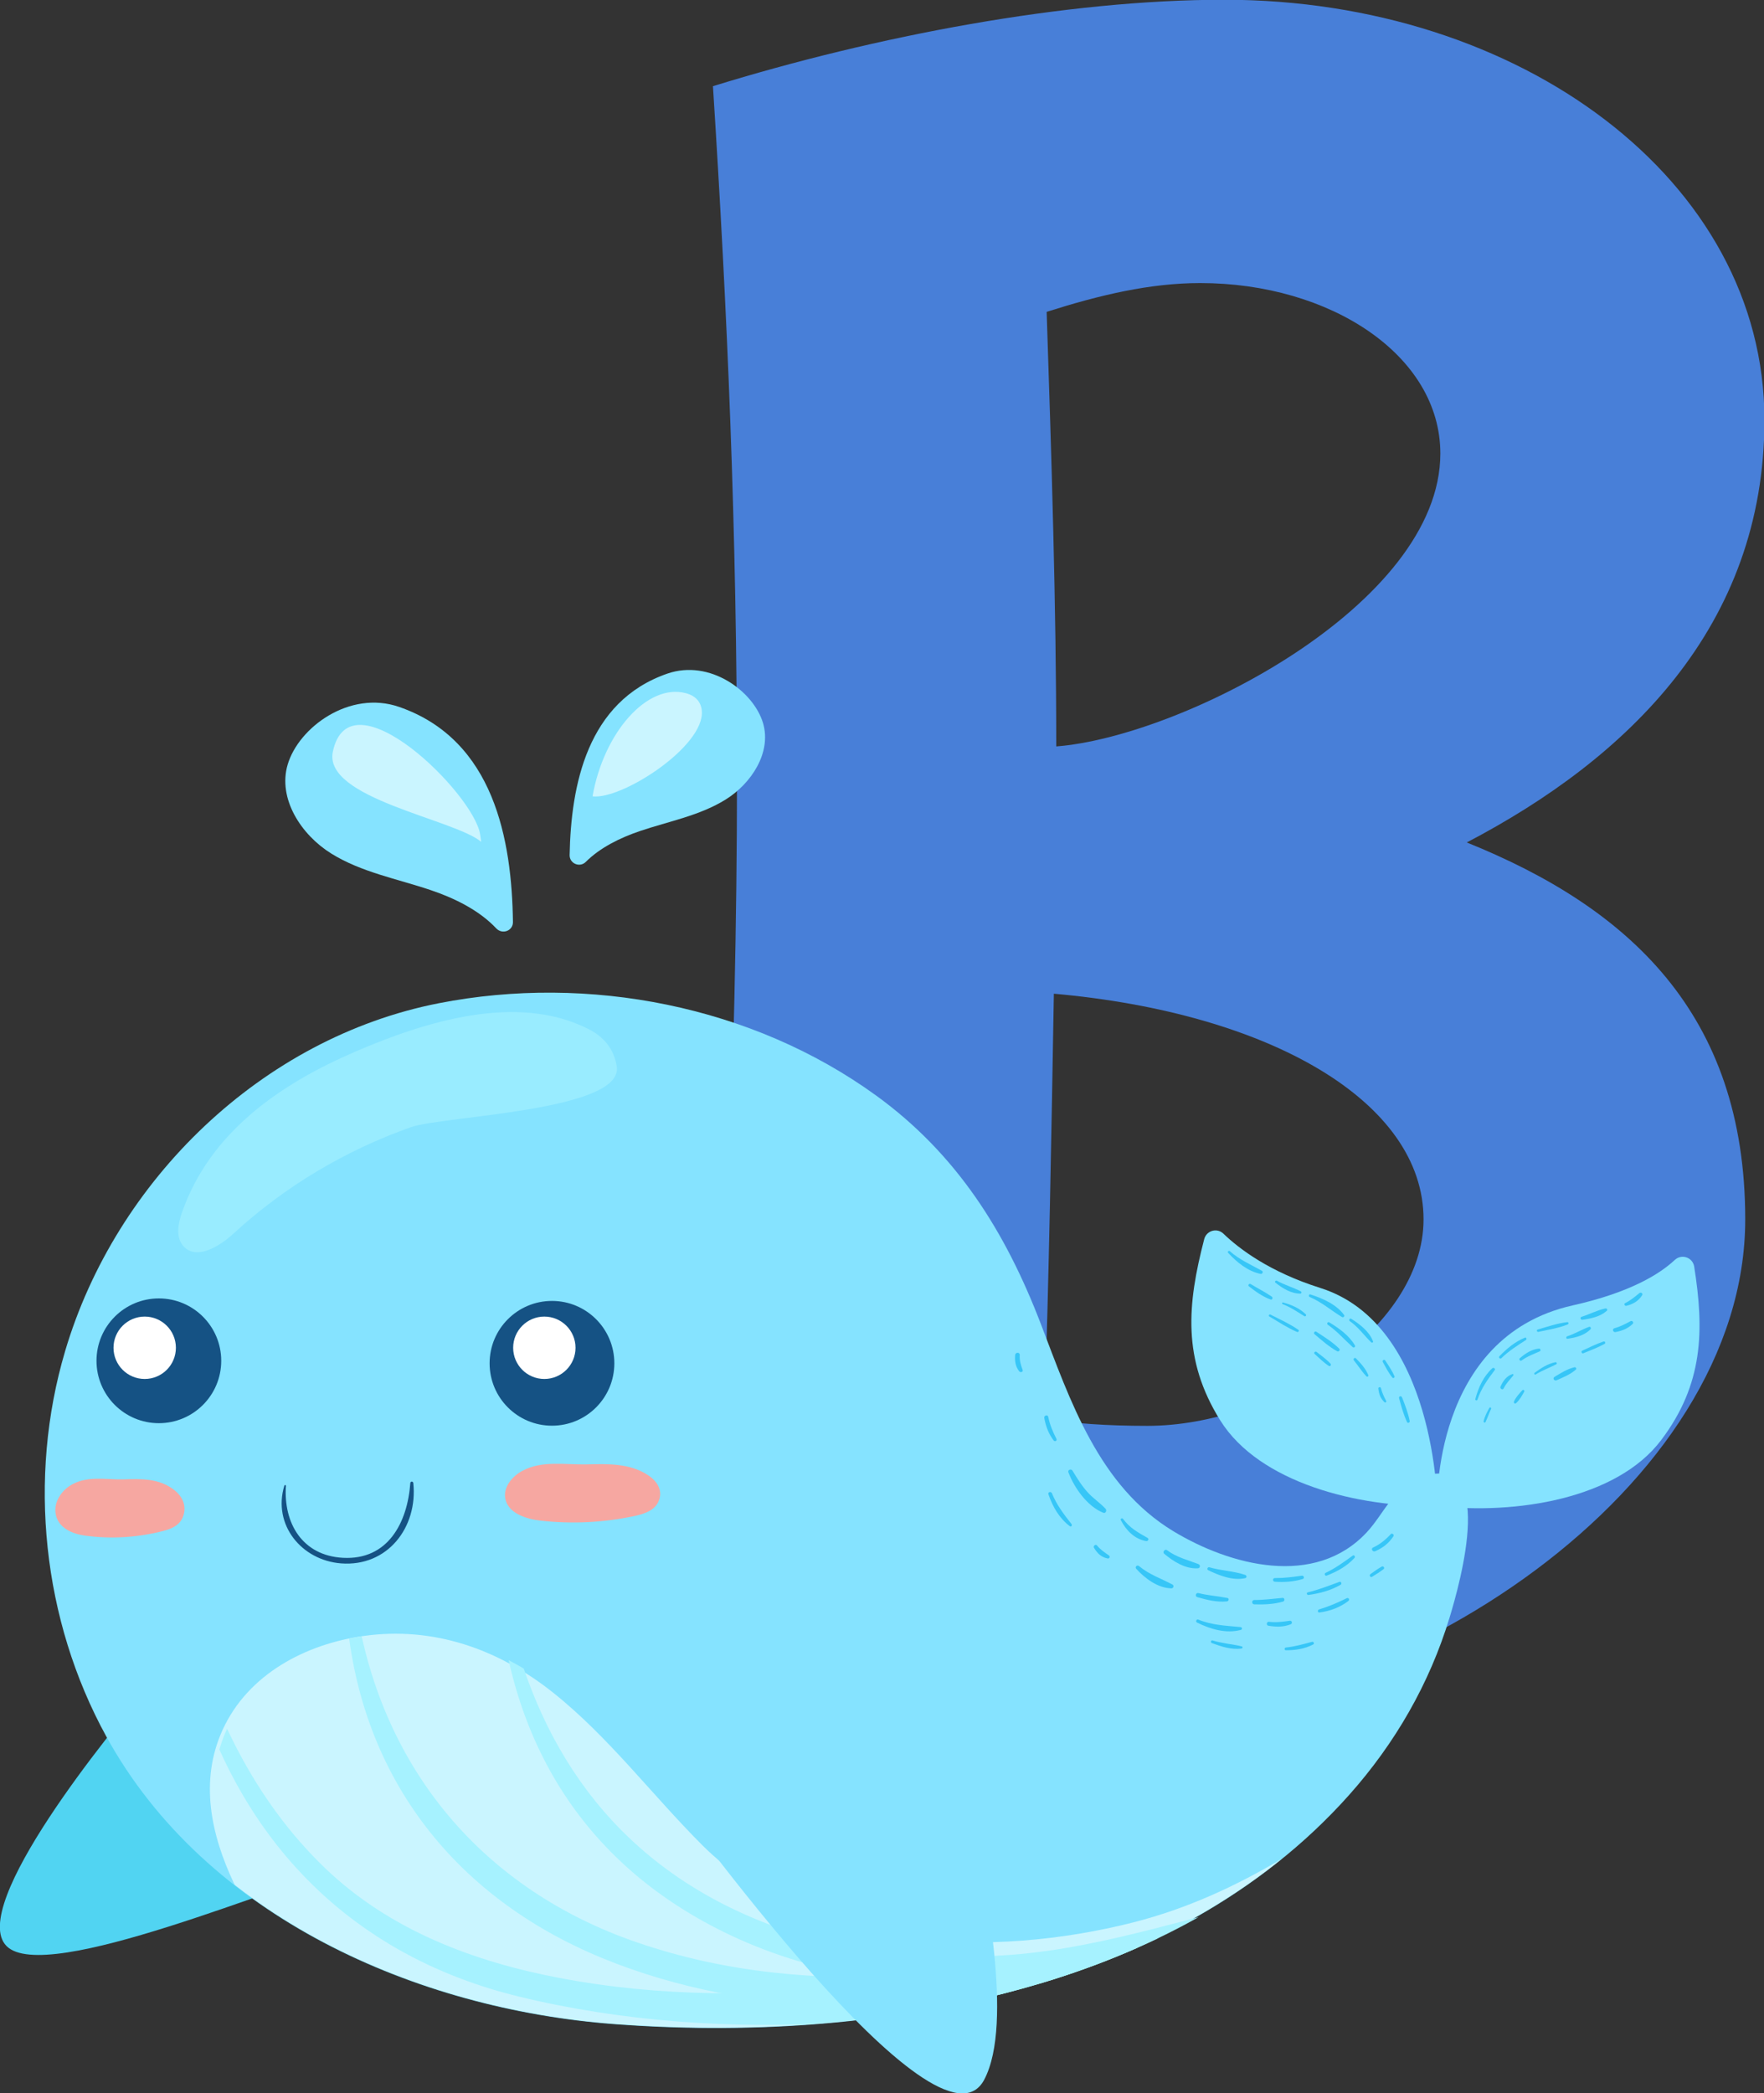 <?xml version="1.0" encoding="UTF-8" standalone="no"?>
<!-- Created with Inkscape (http://www.inkscape.org/) -->

<svg
   width="28.171mm"
   height="33.426mm"
   viewBox="0 0 28.171 33.426"
   version="1.1"
   id="svg30997"
   inkscape:version="1.1-rc (52f87abb86, 2021-05-02)"
   sodipodi:docname="b.svg"
   xmlns:inkscape="http://www.inkscape.org/namespaces/inkscape"
   xmlns:sodipodi="http://sodipodi.sourceforge.net/DTD/sodipodi-0.dtd"
   xmlns="http://www.w3.org/2000/svg"
   xmlns:svg="http://www.w3.org/2000/svg">
  <rect x="0" y="0" width="28.171" height="33.426" fill="#333333" stroke="none"/>
  <sodipodi:namedview
     id="namedview30999"
     pagecolor="#ffffff"
     bordercolor="#666666"
     borderopacity="1.0"
     objecttolerance="10.0"
     gridtolerance="10.0"
     guidetolerance="10.0"
     inkscape:pageshadow="2"
     inkscape:pageopacity="0.0"
     inkscape:pagecheckerboard="0"
     inkscape:document-units="mm"
     showgrid="false"
     fit-margin-top="0"
     fit-margin-left="0"
     fit-margin-right="0"
     fit-margin-bottom="0"
     inkscape:zoom="0.94875842"
     inkscape:cx="113.83298"
     inkscape:cy="445.31884"
     inkscape:window-width="3840"
     inkscape:window-height="2066"
     inkscape:window-x="2869"
     inkscape:window-y="-11"
     inkscape:window-maximized="1"
     inkscape:current-layer="layer1" />
  <defs
     id="defs30994">
    <clipPath
       clipPathUnits="userSpaceOnUse"
       id="clipPath1068">
      <path
         d="m 270.531,65.468 c -2.639,-0.372 -5.227,-1.734 -6.375,-4.242 v 0 c -1.055,-2.305 -0.532,-4.74 0.508,-6.941 v 0 c 0.012,-0.027 0.028,-0.052 0.041,-0.078 v 0 c 4.853,-3.793 11.162,-5.831 17.158,-6.284 v 0 c 10.118,-0.765 21.992,0.832 30.198,7.458 v 0 c -2.07,-1.233 -4.279,-2.247 -6.655,-2.856 v 0 c -6.394,-1.641 -14.654,-1.422 -19.57,3.499 v 0 c -2.265,2.267 -4.215,4.877 -6.733,6.883 v 0 c -2.09,1.665 -4.512,2.663 -7.122,2.663 v 0 c -0.477,0 -0.961,-0.033 -1.45,-0.102"
         id="path1066" />
    </clipPath>
  </defs>
  <g
     inkscape:label="Layer 1"
     inkscape:groupmode="layer"
     id="layer1"
     transform="translate(-75.154,-30.696)">
    <g
       id="g3354"
       transform="matrix(0.353,0,0,-0.353,91.869,35.676)"
       style="fill:#487fd8;fill-opacity:1">
      <path
         d="m 0,0 c 0.217,-6.517 0.434,-13.25 0.434,-19.658 5.648,0.435 17.377,6.408 17.377,13.25 0,4.453 -4.996,7.711 -10.86,7.711 C 4.67,1.303 2.389,0.76 0,0 m 0.326,-30.844 c -0.109,-6.299 -0.218,-12.707 -0.435,-19.224 1.303,-0.217 2.824,-0.325 4.67,-0.325 5.648,0 12.49,4.344 12.49,9.34 0,5.322 -6.951,9.34 -16.725,10.209 m 7.711,44.963 c 13.358,0 24.436,-8.145 24.436,-19.006 0,-9.341 -6.19,-15.314 -13.467,-19.115 7.277,-2.932 12.598,-7.711 12.598,-17.051 0,-12.164 -15.747,-22.59 -28.564,-22.59 -1.411,0 -2.606,0.109 -3.8,0.217 l -14.771,1.303 c 0.869,13.359 1.521,28.346 1.521,40.945 0,11.404 -0.435,21.178 -1.087,31.387 7.386,2.281 15.966,3.91 23.134,3.91"
         style="fill:#487fd8;fill-opacity:1;fill-rule:nonzero;stroke:none"
         id="path3356" />
    </g>
    <g
       id="g12257"
       transform="translate(74.597,-147.991)">
      <g
         id="g1014"
         transform="matrix(0.353,0,0,-0.353,2.897,205.664)">
        <path
           d="m 0,0 c -1.584,-1.847 -8.099,-9.823 -6.334,-11.61 1.765,-1.787 12.486,2.886 15.861,3.722"
           style="fill:#51d4f2;fill-opacity:1;fill-rule:nonzero;stroke:none"
           id="path1016" />
      </g>
      <g
         id="g1018"
         transform="matrix(0.353,0,0,-0.353,23.211,202.287)">
        <path
           d="m 0,0 c -1.126,-0.425 -1.577,-1.639 -2.344,-2.462 -2.352,-2.524 -6.181,-1.502 -8.748,0.05 -3.377,2.044 -4.664,5.901 -6,9.388 -1.588,4.144 -3.792,7.668 -7.441,10.317 -5.605,4.067 -13.027,5.505 -19.79,4.18 -7.996,-1.566 -14.617,-7.997 -16.907,-15.739 -1.702,-5.749 -1.024,-12.166 1.86,-17.425 4.495,-8.196 14.078,-12.346 22.968,-13.018 11.461,-0.866 25.181,1.293 33.264,10.369 2.077,2.332 3.636,5.034 4.543,8.025 C 1.871,-4.78 3.617,1.367 0,0"
           style="fill:#85e3ff;fill-opacity:1;fill-rule:nonzero;stroke:none"
           id="path1020" />
      </g>
      <g
         id="g1022"
         transform="matrix(0.353,0,0,-0.353,6.93,189.975)">
        <path
           d="m 0,0 c -2.242,0.774 -4.547,-0.933 -5.04,-2.611 -0.453,-1.539 0.607,-3.173 1.969,-4.021 1.362,-0.849 2.984,-1.143 4.504,-1.657 1.089,-0.368 2.192,-0.911 2.964,-1.731 0.275,-0.291 0.76,-0.112 0.755,0.289 C 5.102,-6.04 4.308,-1.489 0,0"
           style="fill:#85e3ff;fill-opacity:1;fill-rule:nonzero;stroke:none"
           id="path1024" />
      </g>
      <g
         id="g1026"
         transform="matrix(0.353,0,0,-0.353,12.743,190.235)">
        <path
           d="m 0,0 c -0.424,1.441 -2.404,2.907 -4.329,2.242 -3.642,-1.258 -4.36,-5.065 -4.422,-8.208 -0.008,-0.384 0.458,-0.582 0.73,-0.311 0.658,0.656 1.565,1.097 2.461,1.4 1.305,0.441 2.699,0.694 3.868,1.423 C -0.522,-2.726 0.389,-1.322 0,0"
           style="fill:#85e3ff;fill-opacity:1;fill-rule:nonzero;stroke:none"
           id="path1028" />
      </g>
      <g
         id="g1030"
         transform="matrix(0.353,0,0,-0.353,21.643,199.254)">
        <path
           d="M 0,0 C -2.3,0.725 -3.676,1.773 -4.386,2.457 -4.674,2.735 -5.153,2.598 -5.254,2.21 -6.018,-0.731 -6.258,-3.215 -4.531,-5.987 -2.77,-8.812 1.707,-9.942 5.294,-9.861 5.294,-9.861 5.251,-1.656 0,0"
           style="fill:#85e3ff;fill-opacity:1;fill-rule:nonzero;stroke:none"
           id="path1032" />
      </g>
      <g
         id="g1034"
         transform="matrix(0.353,0,0,-0.353,25.67,199.533)">
        <path
           d="m 0,0 c 2.604,0.583 3.944,1.42 4.624,2.056 0.31,0.291 0.814,0.121 0.881,-0.3 0.456,-2.888 0.418,-5.316 -1.496,-7.849 -2.007,-2.657 -6.566,-3.38 -10.132,-2.978 0,0 -0.246,7.645 6.123,9.071"
           style="fill:#85e3ff;fill-opacity:1;fill-rule:nonzero;stroke:none"
           id="path1036" />
      </g>
      <g
         id="g1038"
         transform="matrix(0.353,0,0,-0.353,10.368,200.457)">
        <path
           d="m 0,0 c 0,-1.558 -1.263,-2.822 -2.821,-2.822 -1.559,0 -2.822,1.264 -2.822,2.822 0,1.558 1.263,2.822 2.822,2.822 C -1.263,2.822 0,1.558 0,0"
           style="fill:#155284;fill-opacity:1;fill-rule:nonzero;stroke:none"
           id="path1040" />
      </g>
      <g
         id="g1042"
         transform="matrix(0.353,0,0,-0.353,9.748,200.209)">
        <path
           d="m 0,0 c 0,-0.779 -0.632,-1.411 -1.411,-1.411 -0.779,0 -1.41,0.632 -1.41,1.411 0,0.779 0.631,1.411 1.41,1.411 C -0.632,1.411 0,0.779 0,0"
           style="fill:#ffffff;fill-opacity:1;fill-rule:nonzero;stroke:none"
           id="path1044" />
      </g>
      <g
         id="g1046"
         transform="matrix(0.353,0,0,-0.353,4.09,200.417)">
        <path
           d="m 0,0 c 0,-1.558 -1.263,-2.822 -2.822,-2.822 -1.558,0 -2.821,1.264 -2.821,2.822 0,1.558 1.263,2.822 2.821,2.822 C -1.263,2.822 0,1.558 0,0"
           style="fill:#155284;fill-opacity:1;fill-rule:nonzero;stroke:none"
           id="path1048" />
      </g>
      <g
         id="g1050"
         transform="matrix(0.353,0,0,-0.353,3.366,200.209)">
        <path
           d="m 0,0 c 0,-0.779 -0.632,-1.411 -1.411,-1.411 -0.779,0 -1.411,0.632 -1.411,1.411 0,0.779 0.632,1.411 1.411,1.411 C -0.632,1.411 0,0.779 0,0"
           style="fill:#ffffff;fill-opacity:1;fill-rule:nonzero;stroke:none"
           id="path1052" />
      </g>
      <g
         id="g1054"
         transform="matrix(0.353,0,0,-0.353,5.098,202.41)">
        <path
           d="m 0,0 c -0.538,-1.775 0.778,-3.379 2.565,-3.518 2.102,-0.163 3.48,1.633 3.269,3.634 -0.01,0.085 -0.129,0.088 -0.135,0 C 5.57,-1.67 4.691,-3.379 2.648,-3.266 0.816,-3.165 -0.043,-1.706 0.071,-0.01 0.074,0.032 0.012,0.038 0,0"
           style="fill:#155284;fill-opacity:1;fill-rule:nonzero;stroke:none"
           id="path1056" />
      </g>
      <g
         id="g1058"
         transform="matrix(0.353,0,0,-0.353,18.674,209.38)">
        <path
           d="m 0,0 c -6.394,-1.64 -14.653,-1.422 -19.57,3.499 -2.265,2.267 -4.215,4.878 -6.733,6.883 -2.473,1.969 -5.408,3.006 -8.572,2.561 -2.639,-0.372 -5.227,-1.734 -6.375,-4.242 -1.055,-2.305 -0.531,-4.74 0.508,-6.94 0.013,-0.027 0.028,-0.052 0.041,-0.079 4.853,-3.792 11.162,-5.831 17.158,-6.284 C -13.425,-5.366 -1.551,-3.77 6.655,2.856 4.585,1.624 2.376,0.61 0,0"
           style="fill:#caf5ff;fill-opacity:1;fill-rule:nonzero;stroke:none"
           id="path1060" />
      </g>
      <g
         id="g1062"
         transform="matrix(0.353,0,0,-0.353,-89.066,227.91)">
        <g
           id="g1064"
           clip-path="url(#clipPath1068)">
          <g
             id="g1070"
             transform="translate(276.411,67.75)">
            <path
               d="m 0,0 c 0.502,-7.149 3.944,-12.74 10.528,-15.852 7.756,-3.668 18.339,-2.667 25.937,0.968 0.523,0.251 0.134,0.983 -0.373,0.885 -4.338,-0.833 -8.396,-2.393 -12.85,-2.736 -4.095,-0.315 -8.372,0.158 -12.144,1.859 C 4.749,-12.013 1.392,-6.669 0.204,0.028 0.183,0.142 -0.008,0.117 0,0"
               style="fill:#a6f2ff;fill-opacity:1;fill-rule:nonzero;stroke:none"
               id="path1072" />
          </g>
          <g
             id="g1074"
             transform="translate(269.55,66.638)">
            <path
               d="m 0,0 c 0.522,-7.384 4.774,-12.977 11.597,-15.778 3.381,-1.389 7.034,-2.036 10.674,-2.204 5.147,-0.238 10.984,0.086 15.794,2.093 0.564,0.235 0.362,1.022 -0.253,0.92 -8.256,-1.372 -16.473,-2.897 -24.641,-0.099 C 6.202,-12.68 1.61,-7.219 0.462,0.063 0.421,0.323 -0.019,0.264 0,0"
               style="fill:#a6f2ff;fill-opacity:1;fill-rule:nonzero;stroke:none"
               id="path1076" />
          </g>
          <g
             id="g1078"
             transform="translate(262.023,66.243)">
            <path
               d="m 0,0 c 1.518,-8.616 6.712,-15.018 15.346,-17.12 9.25,-2.252 20.156,-1.456 29.09,1.759 0.556,0.2 0.336,0.984 -0.243,0.88 -9.051,-1.616 -17.797,-3.548 -27.019,-1.795 C 13.272,-15.535 9.5,-14.108 6.59,-11.325 3.387,-8.262 1.413,-4.156 0.347,0.096 0.29,0.323 -0.04,0.224 0,0"
               style="fill:#a6f2ff;fill-opacity:1;fill-rule:nonzero;stroke:none"
               id="path1080" />
          </g>
        </g>
      </g>
      <g
         id="g1090"
         transform="matrix(0.353,0,0,-0.353,10.986,206.991)">
        <path
           d="m 0,0 c 1.247,-1.716 12.899,-17.846 14.982,-13.898 1.366,2.589 -0.04,8.9 -0.399,11.683"
           style="fill:#85e3ff;fill-opacity:1;fill-rule:nonzero;stroke:none"
           id="path1092" />
      </g>
      <g
         id="g1094"
         transform="matrix(0.353,0,0,-0.353,17.619,202.197)">
        <path
           d="M 0,0 C 0.266,-0.706 0.857,-1.544 1.58,-1.832 1.686,-1.874 1.751,-1.725 1.684,-1.653 1.437,-1.386 1.128,-1.187 0.881,-0.916 0.604,-0.612 0.395,-0.273 0.183,0.077 0.127,0.171 -0.041,0.11 0,0"
           style="fill:#37c6f7;fill-opacity:1;fill-rule:nonzero;stroke:none"
           id="path1096" />
      </g>
      <g
         id="g1098"
         transform="matrix(0.353,0,0,-0.353,18.457,202.962)">
        <path
           d="M 0,0 C 0.232,-0.453 0.624,-0.861 1.146,-0.946 1.229,-0.96 1.291,-0.848 1.207,-0.801 0.778,-0.559 0.399,-0.35 0.099,0.058 0.056,0.116 -0.034,0.067 0,0"
           style="fill:#37c6f7;fill-opacity:1;fill-rule:nonzero;stroke:none"
           id="path1100" />
      </g>
      <g
         id="g1102"
         transform="matrix(0.353,0,0,-0.353,19.149,203.498)">
        <path
           d="M 0,0 C 0.408,-0.348 0.965,-0.696 1.523,-0.659 1.635,-0.651 1.65,-0.508 1.548,-0.468 1.045,-0.273 0.57,-0.169 0.126,0.163 0.032,0.233 -0.089,0.076 0,0"
           style="fill:#37c6f7;fill-opacity:1;fill-rule:nonzero;stroke:none"
           id="path1104" />
      </g>
      <g
         id="g1106"
         transform="matrix(0.353,0,0,-0.353,18.703,203.739)">
        <path
           d="M 0,0 C 0.397,-0.436 0.981,-0.873 1.593,-0.883 1.683,-0.884 1.72,-0.755 1.64,-0.712 1.113,-0.429 0.595,-0.267 0.125,0.125 0.038,0.197 -0.078,0.085 0,0"
           style="fill:#37c6f7;fill-opacity:1;fill-rule:nonzero;stroke:none"
           id="path1108" />
      </g>
      <g
         id="g1110"
         transform="matrix(0.353,0,0,-0.353,19.851,203.76)">
        <path
           d="m 0,0 c 0.496,-0.243 1.126,-0.489 1.682,-0.36 0.076,0.017 0.065,0.12 0,0.143 C 1.164,-0.038 0.587,-0.027 0.055,0.13 -0.021,0.152 -0.073,0.036 0,0"
           style="fill:#37c6f7;fill-opacity:1;fill-rule:nonzero;stroke:none"
           id="path1112" />
      </g>
      <g
         id="g1114"
         transform="matrix(0.353,0,0,-0.353,19.678,204.191)">
        <path
           d="M 0,0 C 0.435,-0.126 0.884,-0.237 1.339,-0.193 1.421,-0.185 1.455,-0.055 1.36,-0.037 0.924,0.047 0.484,0.076 0.051,0.183 -0.068,0.213 -0.118,0.034 0,0"
           style="fill:#37c6f7;fill-opacity:1;fill-rule:nonzero;stroke:none"
           id="path1116" />
      </g>
      <g
         id="g1118"
         transform="matrix(0.353,0,0,-0.353,20.916,203.945)">
        <path
           d="M 0,0 C 0.438,-0.027 0.839,-0.003 1.26,0.123 1.358,0.153 1.315,0.288 1.218,0.273 0.813,0.213 0.41,0.163 0,0.166 -0.108,0.167 -0.106,0.007 0,0"
           style="fill:#37c6f7;fill-opacity:1;fill-rule:nonzero;stroke:none"
           id="path1120" />
      </g>
      <g
         id="g1122"
         transform="matrix(0.353,0,0,-0.353,20.588,204.306)">
        <path
           d="M 0,0 C 0.441,-0.012 0.876,0.002 1.302,0.125 1.39,0.151 1.378,0.3 1.279,0.292 0.85,0.254 0.433,0.195 0,0.197 -0.127,0.198 -0.127,0.003 0,0"
           style="fill:#37c6f7;fill-opacity:1;fill-rule:nonzero;stroke:none"
           id="path1124" />
      </g>
      <g
         id="g1126"
         transform="matrix(0.353,0,0,-0.353,21.454,204.156)">
        <path
           d="M 0,0 C 0.509,0.071 1.007,0.201 1.453,0.462 1.52,0.501 1.476,0.62 1.398,0.592 0.923,0.419 0.46,0.236 -0.032,0.117 -0.11,0.098 -0.075,-0.01 0,0"
           style="fill:#37c6f7;fill-opacity:1;fill-rule:nonzero;stroke:none"
           id="path1128" />
      </g>
      <g
         id="g1130"
         transform="matrix(0.353,0,0,-0.353,21.743,203.848)">
        <path
           d="M 0,0 C 0.474,0.186 0.916,0.426 1.263,0.805 1.31,0.857 1.246,0.954 1.183,0.908 0.783,0.619 0.397,0.335 -0.052,0.123 -0.12,0.091 -0.071,-0.028 0,0"
           style="fill:#37c6f7;fill-opacity:1;fill-rule:nonzero;stroke:none"
           id="path1132" />
      </g>
      <g
         id="g1134"
         transform="matrix(0.353,0,0,-0.353,22.519,203.458)">
        <path
           d="M 0,0 C 0.347,0.153 0.617,0.359 0.824,0.678 0.872,0.751 0.762,0.837 0.702,0.772 0.469,0.519 0.217,0.311 -0.098,0.167 -0.211,0.115 -0.113,-0.05 0,0"
           style="fill:#37c6f7;fill-opacity:1;fill-rule:nonzero;stroke:none"
           id="path1136" />
      </g>
      <g
         id="g1138"
         transform="matrix(0.353,0,0,-0.353,19.672,204.596)">
        <path
           d="m 0,0 c 0.606,-0.301 1.32,-0.515 1.992,-0.333 0.074,0.02 0.052,0.119 -0.017,0.126 C 1.307,-0.142 0.688,-0.125 0.056,0.133 -0.02,0.164 -0.073,0.036 0,0"
           style="fill:#37c6f7;fill-opacity:1;fill-rule:nonzero;stroke:none"
           id="path1140" />
      </g>
      <g
         id="g1142"
         transform="matrix(0.353,0,0,-0.353,20.811,204.647)">
        <path
           d="M 0,0 C 0.351,-0.06 0.678,-0.068 1.013,0.063 1.114,0.102 1.074,0.239 0.969,0.223 0.644,0.175 0.349,0.138 0.024,0.177 -0.076,0.188 -0.1,0.017 0,0"
           style="fill:#37c6f7;fill-opacity:1;fill-rule:nonzero;stroke:none"
           id="path1144" />
      </g>
      <g
         id="g1146"
         transform="matrix(0.353,0,0,-0.353,21.627,204.436)">
        <path
           d="M 0,0 C 0.475,0.06 0.932,0.228 1.313,0.521 1.386,0.577 1.325,0.688 1.239,0.646 0.824,0.441 0.425,0.27 -0.018,0.136 -0.089,0.114 -0.08,-0.01 0,0"
           style="fill:#37c6f7;fill-opacity:1;fill-rule:nonzero;stroke:none"
           id="path1148" />
      </g>
      <g
         id="g1150"
         transform="matrix(0.353,0,0,-0.353,22.469,203.866)">
        <path
           d="M 0,0 C 0.18,0.113 0.358,0.219 0.524,0.351 0.588,0.402 0.506,0.499 0.438,0.462 0.258,0.363 0.096,0.241 -0.072,0.122 -0.145,0.071 -0.079,-0.049 0,0"
           style="fill:#37c6f7;fill-opacity:1;fill-rule:nonzero;stroke:none"
           id="path1152" />
      </g>
      <g
         id="g1154"
         transform="matrix(0.353,0,0,-0.353,21.093,205.039)">
        <path
           d="M 0,0 C 0.433,0 0.846,0.059 1.233,0.261 1.3,0.296 1.254,0.4 1.183,0.381 0.786,0.276 0.411,0.165 0,0.124 -0.078,0.117 -0.082,0 0,0"
           style="fill:#37c6f7;fill-opacity:1;fill-rule:nonzero;stroke:none"
           id="path1156" />
      </g>
      <g
         id="g1158"
         transform="matrix(0.353,0,0,-0.353,19.911,204.925)">
        <path
           d="M 0,0 C 0.425,-0.158 0.88,-0.305 1.337,-0.247 1.389,-0.241 1.41,-0.163 1.35,-0.149 0.912,-0.042 0.467,-0.015 0.033,0.12 -0.044,0.144 -0.074,0.027 0,0"
           style="fill:#37c6f7;fill-opacity:1;fill-rule:nonzero;stroke:none"
           id="path1160" />
      </g>
      <g
         id="g1162"
         transform="matrix(0.353,0,0,-0.353,18.028,203.403)">
        <path
           d="M 0,0 C 0.148,-0.249 0.326,-0.425 0.615,-0.483 0.7,-0.5 0.745,-0.394 0.673,-0.344 0.476,-0.207 0.291,-0.084 0.136,0.105 0.073,0.182 -0.049,0.083 0,0"
           style="fill:#37c6f7;fill-opacity:1;fill-rule:nonzero;stroke:none"
           id="path1164" />
      </g>
      <g
         id="g1166"
         transform="matrix(0.353,0,0,-0.353,17.234,201.33)">
        <path
           d="M 0,0 C 0.071,-0.381 0.19,-0.706 0.424,-1.017 0.479,-1.09 0.593,-1.028 0.55,-0.943 0.385,-0.624 0.251,-0.303 0.18,0.05 0.156,0.168 -0.022,0.117 0,0"
           style="fill:#37c6f7;fill-opacity:1;fill-rule:nonzero;stroke:none"
           id="path1168" />
      </g>
      <g
         id="g1170"
         transform="matrix(0.353,0,0,-0.353,16.769,200.324)">
        <path
           d="M 0,0 C -0.023,-0.279 0.011,-0.514 0.183,-0.739 0.235,-0.808 0.375,-0.773 0.338,-0.674 0.254,-0.448 0.192,-0.246 0.207,0 0.216,0.134 0.011,0.132 0,0"
           style="fill:#37c6f7;fill-opacity:1;fill-rule:nonzero;stroke:none"
           id="path1172" />
      </g>
      <g
         id="g1174"
         transform="matrix(0.353,0,0,-0.353,17.3,202.548)">
        <path
           d="M 0,0 C 0.198,-0.57 0.485,-1.079 0.972,-1.448 1.033,-1.494 1.087,-1.401 1.047,-1.35 0.7,-0.912 0.371,-0.478 0.16,0.044 0.121,0.141 -0.036,0.103 0,0"
           style="fill:#37c6f7;fill-opacity:1;fill-rule:nonzero;stroke:none"
           id="path1176" />
      </g>
      <g
         id="g1178"
         transform="matrix(0.353,0,0,-0.353,20.171,198.694)">
        <path
           d="m 0,0 c 0.393,-0.423 0.884,-0.83 1.463,-0.949 0.083,-0.017 0.141,0.097 0.06,0.142 C 1.015,-0.525 0.521,-0.314 0.076,0.076 0.024,0.121 -0.047,0.051 0,0"
           style="fill:#37c6f7;fill-opacity:1;fill-rule:nonzero;stroke:none"
           id="path1180" />
      </g>
      <g
         id="g1182"
         transform="matrix(0.353,0,0,-0.353,20.925,199.169)">
        <path
           d="m 0,0 c 0.329,-0.258 0.698,-0.492 1.126,-0.497 0.052,-0.001 0.075,0.075 0.028,0.1 C 0.802,-0.212 0.417,-0.109 0.067,0.087 0.015,0.116 -0.051,0.04 0,0"
           style="fill:#37c6f7;fill-opacity:1;fill-rule:nonzero;stroke:none"
           id="path1184" />
      </g>
      <g
         id="g1186"
         transform="matrix(0.353,0,0,-0.353,21.474,199.399)">
        <path
           d="M 0,0 C 0.55,-0.231 0.958,-0.605 1.46,-0.905 1.515,-0.938 1.593,-0.869 1.553,-0.813 1.207,-0.33 0.581,-0.06 0.032,0.117 -0.044,0.141 -0.069,0.029 0,0"
           style="fill:#37c6f7;fill-opacity:1;fill-rule:nonzero;stroke:none"
           id="path1188" />
      </g>
      <g
         id="g1190"
         transform="matrix(0.353,0,0,-0.353,22.114,199.784)">
        <path
           d="M 0,0 C 0.392,-0.276 0.632,-0.634 0.968,-0.96 1,-0.992 1.067,-0.961 1.049,-0.913 0.878,-0.464 0.457,-0.143 0.063,0.107 -0.006,0.151 -0.065,0.045 0,0"
           style="fill:#37c6f7;fill-opacity:1;fill-rule:nonzero;stroke:none"
           id="path1192" />
      </g>
      <g
         id="g1194"
         transform="matrix(0.353,0,0,-0.353,22.64,200.436)">
        <path
           d="M 0,0 C 0.135,-0.244 0.259,-0.491 0.435,-0.708 0.47,-0.751 0.552,-0.705 0.531,-0.653 0.423,-0.394 0.265,-0.169 0.113,0.066 0.068,0.137 -0.041,0.074 0,0"
           style="fill:#37c6f7;fill-opacity:1;fill-rule:nonzero;stroke:none"
           id="path1196" />
      </g>
      <g
         id="g1198"
         transform="matrix(0.353,0,0,-0.353,21.763,199.842)">
        <path
           d="m 0,0 c 0.426,-0.296 0.743,-0.667 1.124,-1.01 0.052,-0.047 0.138,0.013 0.1,0.078 C 0.958,-0.481 0.505,-0.158 0.065,0.11 -0.007,0.154 -0.067,0.046 0,0"
           style="fill:#37c6f7;fill-opacity:1;fill-rule:nonzero;stroke:none"
           id="path1200" />
      </g>
      <g
         id="g1202"
         transform="matrix(0.353,0,0,-0.353,21.041,199.512)">
        <path
           d="M 0,0 C 0.361,-0.141 0.657,-0.341 0.981,-0.545 1.033,-0.577 1.09,-0.503 1.046,-0.461 0.758,-0.181 0.403,-0.03 0.02,0.073 -0.028,0.086 -0.045,0.017 0,0"
           style="fill:#37c6f7;fill-opacity:1;fill-rule:nonzero;stroke:none"
           id="path1204" />
      </g>
      <g
         id="g1206"
         transform="matrix(0.353,0,0,-0.353,20.501,199.227)">
        <path
           d="M 0,0 C 0.307,-0.238 0.616,-0.465 0.983,-0.598 1.063,-0.627 1.1,-0.512 1.038,-0.469 0.733,-0.257 0.395,-0.093 0.08,0.103 0.018,0.142 -0.06,0.046 0,0"
           style="fill:#37c6f7;fill-opacity:1;fill-rule:nonzero;stroke:none"
           id="path1208" />
      </g>
      <g
         id="g1210"
         transform="matrix(0.353,0,0,-0.353,20.829,199.71)">
        <path
           d="m 0,0 c 0.407,-0.241 0.811,-0.508 1.247,-0.695 0.067,-0.028 0.12,0.056 0.058,0.099 C 0.914,-0.327 0.472,-0.129 0.051,0.087 -0.007,0.116 -0.056,0.033 0,0"
           style="fill:#37c6f7;fill-opacity:1;fill-rule:nonzero;stroke:none"
           id="path1212" />
      </g>
      <g
         id="g1214"
         transform="matrix(0.353,0,0,-0.353,21.549,199.991)">
        <path
           d="M 0,0 C 0.325,-0.274 0.653,-0.569 1.026,-0.775 1.1,-0.816 1.181,-0.717 1.118,-0.655 0.814,-0.355 0.44,-0.125 0.084,0.109 0.019,0.151 -0.06,0.051 0,0"
           style="fill:#37c6f7;fill-opacity:1;fill-rule:nonzero;stroke:none"
           id="path1216" />
      </g>
      <g
         id="g1218"
         transform="matrix(0.353,0,0,-0.353,21.552,200.308)">
        <path
           d="m 0,0 c 0.208,-0.188 0.406,-0.387 0.641,-0.54 0.062,-0.042 0.125,0.048 0.077,0.1 C 0.532,-0.239 0.305,-0.079 0.09,0.09 0.028,0.14 -0.062,0.056 0,0"
           style="fill:#37c6f7;fill-opacity:1;fill-rule:nonzero;stroke:none"
           id="path1220" />
      </g>
      <g
         id="g1222"
         transform="matrix(0.353,0,0,-0.353,22.179,200.411)">
        <path
           d="M 0,0 C 0.193,-0.239 0.354,-0.5 0.567,-0.721 0.601,-0.756 0.674,-0.72 0.654,-0.671 0.528,-0.367 0.321,-0.143 0.093,0.093 0.033,0.155 -0.052,0.064 0,0"
           style="fill:#37c6f7;fill-opacity:1;fill-rule:nonzero;stroke:none"
           id="path1224" />
      </g>
      <g
         id="g1226"
         transform="matrix(0.353,0,0,-0.353,22.569,200.859)">
        <path
           d="M 0,0 C 0.028,-0.259 0.088,-0.434 0.275,-0.619 0.316,-0.66 0.38,-0.609 0.353,-0.559 0.254,-0.372 0.168,-0.19 0.119,0.016 0.103,0.081 -0.007,0.069 0,0"
           style="fill:#37c6f7;fill-opacity:1;fill-rule:nonzero;stroke:none"
           id="path1228" />
      </g>
      <g
         id="g1230"
         transform="matrix(0.353,0,0,-0.353,22.9,201.013)">
        <path
           d="M 0,0 C 0.098,-0.368 0.2,-0.739 0.362,-1.085 0.395,-1.156 0.496,-1.103 0.482,-1.034 0.408,-0.666 0.27,-0.312 0.133,0.037 0.102,0.118 -0.023,0.088 0,0"
           style="fill:#37c6f7;fill-opacity:1;fill-rule:nonzero;stroke:none"
           id="path1232" />
      </g>
      <g
         id="g1234"
         transform="matrix(0.353,0,0,-0.353,24.152,201.037)">
        <path
           d="M 0,0 C 0.172,0.514 0.458,0.909 0.78,1.335 0.829,1.4 0.727,1.469 0.672,1.419 0.269,1.052 0.041,0.545 -0.097,0.027 -0.113,-0.036 -0.02,-0.061 0,0"
           style="fill:#37c6f7;fill-opacity:1;fill-rule:nonzero;stroke:none"
           id="path1236" />
      </g>
      <g
         id="g1238"
         transform="matrix(0.353,0,0,-0.353,24.534,200.375)">
        <path
           d="M 0,0 C 0.338,0.33 0.715,0.566 1.108,0.82 1.161,0.854 1.128,0.954 1.063,0.927 0.616,0.744 0.245,0.433 -0.088,0.088 -0.144,0.03 -0.057,-0.056 0,0"
           style="fill:#37c6f7;fill-opacity:1;fill-rule:nonzero;stroke:none"
           id="path1240" />
      </g>
      <g
         id="g1242"
         transform="matrix(0.353,0,0,-0.353,25.125,199.955)">
        <path
           d="M 0,0 C 0.441,0.097 0.904,0.167 1.324,0.335 1.375,0.355 1.375,0.448 1.31,0.44 0.853,0.389 0.412,0.232 -0.029,0.107 -0.098,0.087 -0.069,-0.015 0,0"
           style="fill:#37c6f7;fill-opacity:1;fill-rule:nonzero;stroke:none"
           id="path1244" />
      </g>
      <g
         id="g1246"
         transform="matrix(0.353,0,0,-0.353,25.829,199.762)">
        <path
           d="M 0,0 C 0.391,0.057 0.799,0.139 1.101,0.406 1.152,0.451 1.097,0.525 1.039,0.513 0.67,0.437 0.323,0.248 -0.038,0.137 -0.127,0.109 -0.088,-0.013 0,0"
           style="fill:#37c6f7;fill-opacity:1;fill-rule:nonzero;stroke:none"
           id="path1248" />
      </g>
      <g
         id="g1250"
         transform="matrix(0.353,0,0,-0.353,26.529,199.539)">
        <path
           d="M 0,0 C 0.296,0.069 0.556,0.218 0.717,0.48 0.767,0.561 0.658,0.631 0.592,0.576 0.382,0.403 0.193,0.245 -0.052,0.123 -0.123,0.088 -0.072,-0.017 0,0"
           style="fill:#37c6f7;fill-opacity:1;fill-rule:nonzero;stroke:none"
           id="path1252" />
      </g>
      <g
         id="g1254"
         transform="matrix(0.353,0,0,-0.353,25.589,200.065)">
        <path
           d="m 0,0 c 0.375,0.05 0.771,0.152 1.043,0.429 0.043,0.044 0,0.133 -0.064,0.11 C 0.639,0.414 0.333,0.223 -0.015,0.109 -0.07,0.09 -0.065,-0.009 0,0"
           style="fill:#37c6f7;fill-opacity:1;fill-rule:nonzero;stroke:none"
           id="path1256" />
      </g>
      <g
         id="g1258"
         transform="matrix(0.353,0,0,-0.353,24.856,200.413)">
        <path
           d="M 0,0 C 0.255,0.19 0.538,0.291 0.825,0.417 0.885,0.443 0.856,0.549 0.791,0.542 0.45,0.505 0.176,0.325 -0.08,0.103 -0.135,0.055 -0.06,-0.045 0,0"
           style="fill:#37c6f7;fill-opacity:1;fill-rule:nonzero;stroke:none"
           id="path1260" />
      </g>
      <g
         id="g1262"
         transform="matrix(0.353,0,0,-0.353,24.571,200.857)">
        <path
           d="M 0,0 C 0.109,0.228 0.277,0.386 0.431,0.58 0.453,0.608 0.434,0.661 0.393,0.646 0.12,0.551 -0.023,0.341 -0.143,0.084 -0.188,-0.012 -0.046,-0.097 0,0"
           style="fill:#37c6f7;fill-opacity:1;fill-rule:nonzero;stroke:none"
           id="path1264" />
      </g>
      <g
         id="g1266"
         transform="matrix(0.353,0,0,-0.353,25.082,200.635)">
        <path
           d="M 0,0 C 0.298,0.185 0.619,0.3 0.929,0.459 0.984,0.487 0.944,0.565 0.889,0.554 0.539,0.483 0.241,0.286 -0.045,0.078 -0.091,0.044 -0.05,-0.031 0,0"
           style="fill:#37c6f7;fill-opacity:1;fill-rule:nonzero;stroke:none"
           id="path1268" />
      </g>
      <g
         id="g1270"
         transform="matrix(0.353,0,0,-0.353,25.842,200.297)">
        <path
           d="M 0,0 C 0.323,0.135 0.658,0.257 0.964,0.426 1.022,0.458 0.983,0.555 0.919,0.534 0.586,0.424 0.27,0.262 -0.049,0.117 -0.114,0.087 -0.067,-0.028 0,0"
           style="fill:#37c6f7;fill-opacity:1;fill-rule:nonzero;stroke:none"
           id="path1272" />
      </g>
      <g
         id="g1274"
         transform="matrix(0.353,0,0,-0.353,26.356,199.958)">
        <path
           d="M 0,0 C 0.306,0.057 0.55,0.153 0.778,0.368 0.846,0.431 0.76,0.535 0.682,0.493 0.444,0.364 0.216,0.245 -0.048,0.173 -0.161,0.143 -0.112,-0.021 0,0"
           style="fill:#37c6f7;fill-opacity:1;fill-rule:nonzero;stroke:none"
           id="path1276" />
      </g>
      <g
         id="g1278"
         transform="matrix(0.353,0,0,-0.353,25.415,200.728)">
        <path
           d="M 0,0 C 0.308,0.136 0.617,0.26 0.872,0.482 0.923,0.527 0.868,0.603 0.81,0.589 0.48,0.511 0.199,0.329 -0.091,0.155 -0.193,0.094 -0.104,-0.046 0,0"
           style="fill:#37c6f7;fill-opacity:1;fill-rule:nonzero;stroke:none"
           id="path1280" />
      </g>
      <g
         id="g1282"
         transform="matrix(0.353,0,0,-0.353,24.869,200.887)">
        <path
           d="m 0,0 c -0.15,-0.165 -0.289,-0.307 -0.379,-0.51 -0.027,-0.061 0.042,-0.122 0.095,-0.073 0.165,0.148 0.258,0.326 0.368,0.518 C 0.114,-0.013 0.042,0.046 0,0"
           style="fill:#37c6f7;fill-opacity:1;fill-rule:nonzero;stroke:none"
           id="path1284" />
      </g>
      <g
         id="g1286"
         transform="matrix(0.353,0,0,-0.353,24.342,201.169)">
        <path
           d="m 0,0 c -0.112,-0.199 -0.21,-0.383 -0.26,-0.605 -0.011,-0.049 0.062,-0.086 0.085,-0.036 0.092,0.196 0.161,0.399 0.253,0.596 C 0.102,0.006 0.029,0.051 0,0"
           style="fill:#37c6f7;fill-opacity:1;fill-rule:nonzero;stroke:none"
           id="path1288" />
      </g>
      <g
         id="g1290"
         transform="matrix(0.353,0,0,-0.353,9.965,195.125)">
        <path
           d="m 0,0 c -3.252,1.678 -7.454,0.34 -10.577,-1.006 -3.396,-1.462 -6.571,-3.636 -7.844,-7.281 -0.176,-0.504 -0.29,-1.127 0.07,-1.522 0.589,-0.647 1.628,-0.012 2.272,0.581 2.309,2.124 5.061,3.759 8.018,4.806 1.443,0.51 9.63,0.725 9.312,2.748 C 1.126,-0.887 0.673,-0.348 0,0"
           style="fill:#99ecff;fill-opacity:1;fill-rule:nonzero;stroke:none"
           id="path1292" />
      </g>
      <g
         id="g1294"
         transform="matrix(0.353,0,0,-0.353,10.907,202.244)">
        <path
           d="m 0,0 c -0.828,0.548 -1.828,0.513 -2.775,0.49 -0.972,-0.023 -2.034,0.192 -2.928,-0.3 -0.449,-0.247 -0.843,-0.719 -0.761,-1.226 0.11,-0.678 0.933,-0.946 1.616,-1.021 1.407,-0.157 2.839,-0.086 4.224,0.209 0.425,0.09 0.897,0.242 1.082,0.634 C 0.695,-0.711 0.427,-0.283 0,0"
           style="fill:#f6a7a1;fill-opacity:1;fill-rule:nonzero;stroke:none"
           id="path1296" />
      </g>
      <g
         id="g1298"
         transform="matrix(0.353,0,0,-0.353,3.343,202.483)">
        <path
           d="m 0,0 c -0.689,0.548 -1.522,0.513 -2.31,0.49 -0.808,-0.023 -1.692,0.192 -2.436,-0.3 -0.375,-0.247 -0.703,-0.719 -0.634,-1.226 0.092,-0.678 0.777,-0.946 1.345,-1.022 1.171,-0.156 2.363,-0.085 3.516,0.21 0.353,0.09 0.746,0.242 0.9,0.634 C 0.578,-0.711 0.355,-0.283 0,0"
           style="fill:#f6a7a1;fill-opacity:1;fill-rule:nonzero;stroke:none"
           id="path1300" />
      </g>
      <g
         id="g1302"
         transform="matrix(0.353,0,0,-0.353,8.225,192.014)">
        <path
           d="M 0,0 C -0.266,1.84 -5.902,7.388 -6.664,3.749 -7.107,1.638 -1.197,0.705 0.047,-0.327 Z"
           style="fill:#caf5ff;fill-opacity:1;fill-rule:nonzero;stroke:none"
           id="path1304" />
      </g>
      <g
         id="g1306"
         transform="matrix(0.353,0,0,-0.353,11.765,190.038)">
        <path
           d="M 0,0 C -0.034,0.385 -0.258,0.679 -0.736,0.802 -2.477,1.249 -4.438,-0.983 -4.944,-3.868 -3.62,-4.032 0.141,-1.603 0,0"
           style="fill:#caf5ff;fill-opacity:1;fill-rule:nonzero;stroke:none"
           id="path1308" />
      </g>
    </g>
  </g>
</svg>
